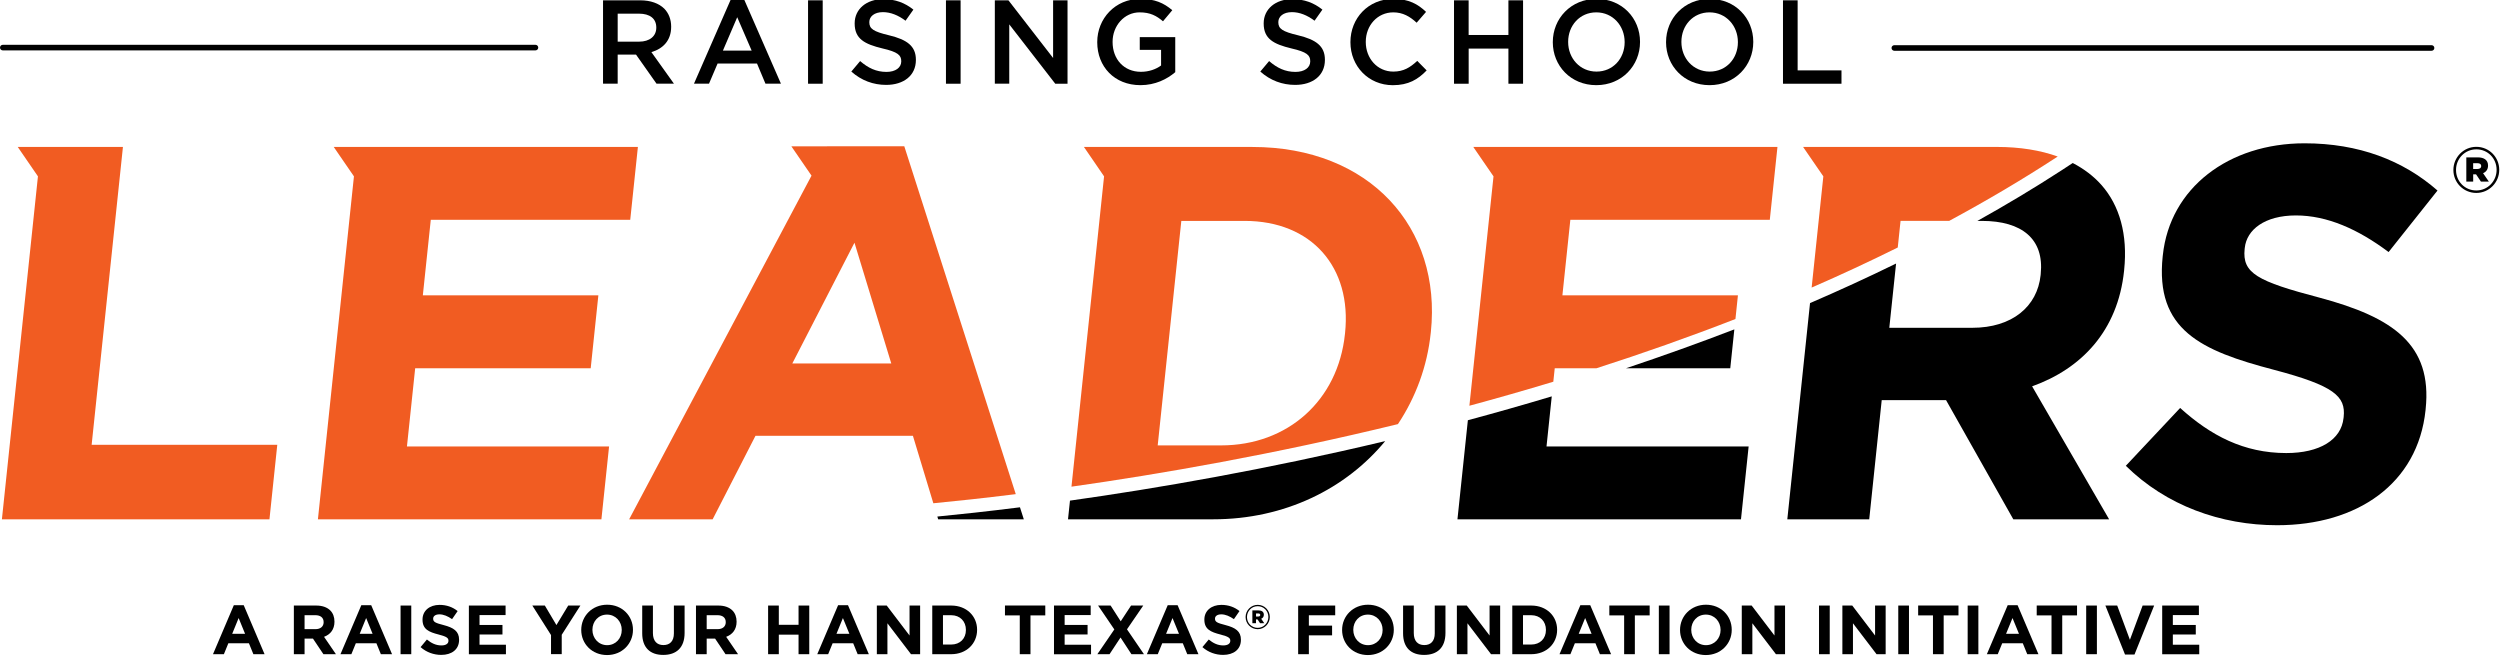 <?xml version="1.0" encoding="utf-8"?>
<!-- Generator: Adobe Illustrator 25.2.3, SVG Export Plug-In . SVG Version: 6.00 Build 0)  -->
<svg version="1.1" id="Layer_1" xmlns="http://www.w3.org/2000/svg" xmlns:xlink="http://www.w3.org/1999/xlink" x="0px" y="0px"
	 viewBox="0 0 786.77 207.02" style="enable-background:new 0 0 786.77 207.02;" xml:space="preserve">
<style type="text/css">
	.st0{fill:#F15C22;}
</style>
<g>
	<path d="M544.53,115.89l1.28-12.23c-11.07,4.26-22.44,8.34-34.08,12.23H544.53z"/>
	<path d="M294.99,162.56l0.26,0.87h26.95l-1.21-3.78C310.68,160.95,301.92,161.89,294.99,162.56z"/>
	<path d="M336.73,157.55l-0.62,5.88h45.7c22.53,0,41.75-9.62,54.12-24.61C398.23,147.82,363.81,153.74,336.73,157.55z"/>
	<path d="M488.35,124.74c-8.89,2.67-17.7,5.17-26.4,7.51l-3.28,31.19h89.23l2.41-22.93H486.7L488.35,124.74z"/>
	<path d="M168.51,15.86H0.88C0.39,15.86,0,15.46,0,14.98s0.39-0.88,0.88-0.88h167.63c0.49,0,0.88,0.39,0.88,0.88
		S168.99,15.86,168.51,15.86z"/>
	<path d="M765.23,15.98H596.16c-0.49,0-0.88-0.39-0.88-0.88c0-0.48,0.39-0.88,0.88-0.88h169.07c0.49,0,0.88,0.39,0.88,0.88
		C766.11,15.59,765.72,15.98,765.23,15.98z"/>
	<g>
		<path d="M189.78,0.1h11.7c3.3,0,5.88,0.97,7.57,2.62c1.39,1.43,2.17,3.37,2.17,5.66v0.07c0,4.31-2.59,6.9-6.22,7.95l7.09,9.93
			h-5.48l-6.45-9.15h-5.77v9.15h-4.61V0.1z M201.14,13.11c3.3,0,5.4-1.72,5.4-4.39V8.65c0-2.81-2.03-4.35-5.44-4.35h-6.71v8.81
			H201.14z"/>
		<path d="M229.95-0.09h4.27l11.55,26.43h-4.87l-2.66-6.34h-12.41l-2.7,6.34h-4.73L229.95-0.09z M236.55,15.92l-4.54-10.5l-4.5,10.5
			H236.55z"/>
		<path d="M254.3,0.1h4.61v26.25h-4.61V0.1z"/>
		<path d="M267.92,22.52l2.77-3.3c2.51,2.17,5.06,3.41,8.29,3.41c2.85,0,4.65-1.35,4.65-3.3v-0.08c0-1.87-1.05-2.89-5.92-4.01
			c-5.59-1.35-8.74-3-8.74-7.83V7.34c0-4.5,3.75-7.61,8.96-7.61c3.82,0,6.86,1.16,9.52,3.3l-2.47,3.49c-2.36-1.76-4.73-2.7-7.13-2.7
			c-2.7,0-4.27,1.39-4.27,3.11V7c0,2.03,1.2,2.92,6.26,4.12c5.55,1.35,8.4,3.34,8.4,7.69v0.07c0,4.91-3.86,7.84-9.37,7.84
			C274.85,26.72,271.07,25.33,267.92,22.52z"/>
		<path d="M297.7,0.1h4.61v26.25h-4.61V0.1z"/>
		<path d="M313.08,0.1h4.28l14.06,18.15V0.1h4.54v26.25h-3.86L317.62,7.67v18.67h-4.54V0.1z"/>
		<path d="M345.31,13.3v-0.07c0-7.35,5.62-13.58,13.53-13.58c4.57,0,7.39,1.28,10.09,3.56L366,6.7c-2.02-1.72-4.01-2.81-7.35-2.81
			c-4.84,0-8.51,4.24-8.51,9.26v0.08c0,5.4,3.56,9.37,8.92,9.37c2.48,0,4.72-0.79,6.34-1.99V15.7h-6.71v-4.01h11.17v11.02
			c-2.59,2.21-6.3,4.09-10.95,4.09C350.7,26.8,345.31,20.95,345.31,13.3z"/>
		<path d="M396.63,22.52l2.77-3.3c2.51,2.17,5.06,3.41,8.29,3.41c2.85,0,4.65-1.35,4.65-3.3v-0.08c0-1.87-1.05-2.89-5.92-4.01
			c-5.59-1.35-8.73-3-8.73-7.83V7.34c0-4.5,3.75-7.61,8.96-7.61c3.82,0,6.86,1.16,9.52,3.3l-2.47,3.49c-2.36-1.76-4.73-2.7-7.13-2.7
			c-2.7,0-4.27,1.39-4.27,3.11V7c0,2.03,1.2,2.92,6.26,4.12c5.55,1.35,8.4,3.34,8.4,7.69v0.07c0,4.91-3.86,7.84-9.37,7.84
			C403.56,26.72,399.78,25.33,396.63,22.52z"/>
		<path d="M424.99,13.3v-0.07c0-7.46,5.59-13.58,13.53-13.58c4.84,0,7.76,1.69,10.27,4.09l-2.96,3.41c-2.1-1.95-4.35-3.26-7.35-3.26
			c-4.99,0-8.66,4.13-8.66,9.26v0.08c0,5.14,3.64,9.3,8.66,9.3c3.22,0,5.29-1.28,7.54-3.37l2.96,3c-2.74,2.85-5.74,4.65-10.65,4.65
			C430.68,26.8,424.99,20.84,424.99,13.3z"/>
		<path d="M457.58,0.1h4.61v10.91h12.52V0.1h4.61v26.25h-4.61V15.29H462.2v11.06h-4.61V0.1z"/>
		<path d="M488.68,13.3v-0.07c0-7.39,5.7-13.58,13.76-13.58s13.69,6.11,13.69,13.5v0.08c0,7.39-5.7,13.57-13.76,13.57
			C494.31,26.8,488.68,20.68,488.68,13.3z M511.29,13.3v-0.07c0-5.1-3.71-9.34-8.93-9.34c-5.21,0-8.85,4.16-8.85,9.26v0.08
			c0,5.1,3.71,9.3,8.92,9.3S511.29,18.4,511.29,13.3z"/>
		<path d="M524.32,13.3v-0.07c0-7.39,5.7-13.58,13.76-13.58c8.06,0,13.69,6.11,13.69,13.5v0.08c0,7.39-5.7,13.57-13.76,13.57
			C529.95,26.8,524.32,20.68,524.32,13.3z M546.93,13.3v-0.07c0-5.1-3.71-9.34-8.93-9.34c-5.21,0-8.85,4.16-8.85,9.26v0.08
			c0,5.1,3.71,9.3,8.92,9.3C543.29,22.52,546.93,18.4,546.93,13.3z"/>
		<path d="M561.12,0.1h4.61v22.05h13.8v4.2h-18.41V0.1z"/>
	</g>
	<path d="M730,93.68c-19.65-5.17-24.4-7.68-23.59-15.36l0.04-0.33c0.6-5.68,6.24-10.19,16.09-10.19c9.85,0,19.58,4.34,29.17,11.52
		l15.39-19.36c-10.85-9.52-24.81-14.86-41.84-14.86c-23.87,0-42.37,14.02-44.6,35.22l-0.04,0.33
		c-2.44,23.21,12.07,29.72,34.98,35.72c19,5.01,22.66,8.35,21.97,14.86l-0.04,0.33c-0.72,6.85-7.5,11.02-18.02,11.02
		c-13.36,0-23.79-5.51-33.4-14.19l-17.1,18.2c12.71,12.52,29.92,18.7,47.62,18.7c25.21,0,44.27-13.02,46.71-36.23l0.03-0.33
		C765.51,108.37,753.05,99.86,730,93.68z"/>
	<path d="M73.59,190.46h3.11l6.56,15.42h-3.52l-1.4-3.43h-6.48l-1.4,3.43h-3.43L73.59,190.46z M77.13,199.47l-2.03-4.97l-2.03,4.97
		H77.13z"/>
	<path d="M92.49,190.57h7c1.95,0,3.46,0.55,4.46,1.55c0.85,0.85,1.31,2.06,1.31,3.5v0.04c0,2.47-1.33,4.03-3.28,4.75l3.74,5.47
		h-3.94l-3.28-4.9h-2.65v4.9h-3.37V190.57z M99.27,198c1.64,0,2.58-0.88,2.58-2.17v-0.04c0-1.44-1.01-2.19-2.65-2.19h-3.35v4.4
		H99.27z"/>
	<path d="M113.71,190.46h3.11l6.56,15.42h-3.52l-1.4-3.43h-6.48l-1.4,3.43h-3.43L113.71,190.46z M117.26,199.47l-2.03-4.97
		l-2.03,4.97H117.26z"/>
	<path d="M126.06,190.57h3.37v15.31h-3.37V190.57z"/>
	<path d="M132.36,203.65l1.99-2.39c1.38,1.14,2.82,1.86,4.57,1.86c1.38,0,2.21-0.55,2.21-1.44v-0.04c0-0.85-0.52-1.29-3.08-1.95
		c-3.08-0.79-5.08-1.64-5.08-4.68v-0.04c0-2.78,2.23-4.61,5.36-4.61c2.23,0,4.13,0.7,5.69,1.95l-1.75,2.54
		c-1.36-0.94-2.69-1.51-3.98-1.51c-1.29,0-1.97,0.59-1.97,1.33v0.04c0,1.01,0.66,1.33,3.3,2.01c3.11,0.81,4.86,1.93,4.86,4.59v0.04
		c0,3.04-2.32,4.75-5.62,4.75C136.54,206.1,134.19,205.29,132.36,203.65z"/>
	<path d="M147.56,190.57h11.55v3h-8.2v3.11h7.22v3h-7.22v3.22h8.31v3h-11.66V190.57z"/>
	<path d="M173.4,199.84l-5.88-9.28h3.94l3.65,6.15l3.72-6.15h3.83l-5.88,9.21v6.1h-3.37V199.84z"/>
	<path d="M182.92,198.27v-0.04c0-4.35,3.43-7.92,8.16-7.92s8.12,3.52,8.12,7.88v0.04c0,4.35-3.43,7.92-8.16,7.92
		C186.31,206.14,182.92,202.62,182.92,198.27z M195.67,198.27v-0.04c0-2.63-1.93-4.81-4.64-4.81c-2.71,0-4.59,2.14-4.59,4.77v0.04
		c0,2.62,1.93,4.81,4.64,4.81C193.79,203.03,195.67,200.89,195.67,198.27z"/>
	<path d="M202.11,199.32v-8.75h3.37v8.66c0,2.49,1.25,3.78,3.3,3.78c2.06,0,3.3-1.25,3.3-3.68v-8.77h3.37v8.64
		c0,4.64-2.6,6.91-6.72,6.91C204.62,206.12,202.11,203.82,202.11,199.32z"/>
	<path d="M219.04,190.57h7c1.95,0,3.46,0.55,4.46,1.55c0.85,0.85,1.31,2.06,1.31,3.5v0.04c0,2.47-1.33,4.03-3.28,4.75l3.74,5.47
		h-3.94l-3.28-4.9h-2.65v4.9h-3.37V190.57z M225.82,198c1.64,0,2.58-0.88,2.58-2.17v-0.04c0-1.44-1.01-2.19-2.65-2.19h-3.35v4.4
		H225.82z"/>
	<path d="M241.73,190.57h3.37v6.06h6.21v-6.06h3.37v15.31h-3.37v-6.15h-6.21v6.15h-3.37V190.57z"/>
	<path d="M263.76,190.46h3.11l6.56,15.42h-3.52l-1.4-3.43h-6.48l-1.4,3.43h-3.43L263.76,190.46z M267.31,199.47l-2.04-4.97
		l-2.03,4.97H267.31z"/>
	<path d="M275.95,190.57h3.11l7.18,9.43v-9.43h3.33v15.31h-2.87l-7.42-9.73v9.73h-3.33V190.57z"/>
	<path d="M293.39,190.57h5.97c4.81,0,8.14,3.3,8.14,7.61v0.04c0,4.31-3.33,7.66-8.14,7.66h-5.97V190.57z M296.76,193.61v9.23h2.6
		c2.76,0,4.62-1.86,4.62-4.57v-0.04c0-2.71-1.86-4.62-4.62-4.62H296.76z"/>
	<path d="M320.93,193.67h-4.66v-3.11h12.69v3.11h-4.66v12.21h-3.37V193.67z"/>
	<path d="M331.7,190.57h11.55v3h-8.2v3.11h7.22v3h-7.22v3.22h8.31v3H331.7V190.57z"/>
	<path d="M359.79,190.57l-5.12,7.48l5.34,7.83h-3.94l-3.43-5.25l-3.46,5.25h-3.83l5.34-7.79l-5.12-7.53h3.94l3.19,4.97l3.26-4.97
		H359.79z"/>
	<path d="M367.49,190.46h3.11l6.56,15.42h-3.52l-1.4-3.43h-6.48l-1.4,3.43h-3.43L367.49,190.46z M371.04,199.47L369,194.5
		l-2.03,4.97H371.04z"/>
	<path d="M378.41,203.65l1.99-2.39c1.38,1.14,2.82,1.86,4.57,1.86c1.38,0,2.21-0.55,2.21-1.44v-0.04c0-0.85-0.53-1.29-3.08-1.95
		c-3.08-0.79-5.08-1.64-5.08-4.68v-0.04c0-2.78,2.23-4.61,5.36-4.61c2.23,0,4.14,0.7,5.69,1.95l-1.75,2.54
		c-1.36-0.94-2.69-1.51-3.98-1.51c-1.29,0-1.97,0.59-1.97,1.33v0.04c0,1.01,0.66,1.33,3.3,2.01c3.11,0.81,4.86,1.93,4.86,4.59v0.04
		c0,3.04-2.32,4.75-5.62,4.75C382.59,206.1,380.25,205.29,378.41,203.65z"/>
	<path d="M392,194.2v-0.02c0-2.08,1.69-3.83,3.81-3.83c2.14,0,3.81,1.73,3.81,3.81v0.02c0,2.08-1.69,3.83-3.81,3.83
		C393.66,198,392,196.28,392,194.2z M399.17,194.18v-0.02c0-1.86-1.44-3.39-3.37-3.39c-1.9,0-3.37,1.55-3.37,3.41v0.02
		c0,1.86,1.44,3.39,3.37,3.39C397.71,197.59,399.17,196.03,399.17,194.18z M394.14,192.1h1.92c0.98,0,1.68,0.41,1.68,1.36
		c0,0.63-0.33,1.07-0.83,1.27l0.96,1.4h-1.31l-0.81-1.2h-0.48v1.2h-1.14V192.1z M396,194.02c0.39,0,0.61-0.2,0.61-0.48
		c0-0.31-0.22-0.48-0.61-0.48h-0.72v0.96H396z"/>
	<path d="M408.54,190.57h11.66v3.06h-8.29v3.26h7.31v3.06h-7.31v5.93h-3.37V190.57z"/>
	<path d="M422.37,198.27v-0.04c0-4.35,3.44-7.92,8.16-7.92c4.73,0,8.11,3.52,8.11,7.88v0.04c0,4.35-3.43,7.92-8.16,7.92
		S422.37,202.62,422.37,198.27z M435.12,198.27v-0.04c0-2.63-1.92-4.81-4.64-4.81s-4.59,2.14-4.59,4.77v0.04
		c0,2.62,1.92,4.81,4.64,4.81C433.24,203.03,435.12,200.89,435.12,198.27z"/>
	<path d="M441.56,199.32v-8.75h3.37v8.66c0,2.49,1.25,3.78,3.3,3.78c2.06,0,3.3-1.25,3.3-3.68v-8.77h3.37v8.64
		c0,4.64-2.6,6.91-6.72,6.91C444.07,206.12,441.56,203.82,441.56,199.32z"/>
	<path d="M458.49,190.57h3.11l7.18,9.43v-9.43h3.33v15.31h-2.87l-7.42-9.73v9.73h-3.33V190.57z"/>
	<path d="M475.93,190.57h5.97c4.81,0,8.14,3.3,8.14,7.61v0.04c0,4.31-3.33,7.66-8.14,7.66h-5.97V190.57z M479.3,193.61v9.23h2.6
		c2.76,0,4.62-1.86,4.62-4.57v-0.04c0-2.71-1.86-4.62-4.62-4.62H479.3z"/>
	<path d="M497.35,190.46h3.11l6.56,15.42h-3.52l-1.4-3.43h-6.48l-1.4,3.43h-3.43L497.35,190.46z M500.89,199.47l-2.03-4.97
		l-2.03,4.97H500.89z"/>
	<path d="M511.13,193.67h-4.66v-3.11h12.69v3.11h-4.66v12.21h-3.37V193.67z"/>
	<path d="M522.05,190.57h3.37v15.31h-3.37V190.57z"/>
	<path d="M528.72,198.27v-0.04c0-4.35,3.44-7.92,8.16-7.92c4.73,0,8.11,3.52,8.11,7.88v0.04c0,4.35-3.43,7.92-8.16,7.92
		S528.72,202.62,528.72,198.27z M541.48,198.27v-0.04c0-2.63-1.92-4.81-4.64-4.81s-4.59,2.14-4.59,4.77v0.04
		c0,2.62,1.92,4.81,4.64,4.81C539.59,203.03,541.48,200.89,541.48,198.27z"/>
	<path d="M548.15,190.57h3.11l7.18,9.43v-9.43h3.33v15.31h-2.87l-7.42-9.73v9.73h-3.33V190.57z"/>
	<path d="M572.46,190.57h3.37v15.31h-3.37V190.57z"/>
	<path d="M579.81,190.57h3.11l7.18,9.43v-9.43h3.33v15.31h-2.87l-7.42-9.73v9.73h-3.33V190.57z"/>
	<path d="M597.4,190.57h3.37v15.31h-3.37V190.57z"/>
	<path d="M608.32,193.67h-4.66v-3.11h12.69v3.11h-4.66v12.21h-3.37V193.67z"/>
	<path d="M619.24,190.57h3.37v15.31h-3.37V190.57z"/>
	<path d="M631.84,190.46h3.11l6.56,15.42h-3.52l-1.4-3.43h-6.48l-1.4,3.43h-3.43L631.84,190.46z M635.39,199.47l-2.04-4.97
		l-2.03,4.97H635.39z"/>
	<path d="M645.63,193.67h-4.66v-3.11h12.69v3.11h-4.66v12.21h-3.37V193.67z"/>
	<path d="M656.54,190.57h3.37v15.31h-3.37V190.57z"/>
	<path d="M662.58,190.57h3.72l4,10.78l4-10.78h3.63l-6.19,15.42h-2.98L662.58,190.57z"/>
	<path d="M680.46,190.57h11.55v3h-8.2v3.11h7.22v3h-7.22v3.22h8.31v3h-11.66V190.57z"/>
	<g>
		<path class="st0" d="M28.84,139.99l9.85-93.75H20.24h-7.33H5.58l3.18,4.63l3.18,4.63L0.6,163.43H84.8l2.46-23.44H28.84z"/>
		<polygon class="st0" points="112.36,46.25 105.03,46.25 108.21,50.88 111.39,55.5 100.05,163.43 189.27,163.43 191.68,140.5 
			128.07,140.5 130.66,115.89 185.9,115.89 188.31,92.95 133.07,92.95 135.57,69.18 198.34,69.18 200.75,46.25 119.69,46.25 		"/>
		<path class="st0" d="M293.73,158.38c6.84-0.65,15.6-1.59,25.94-2.87L284.59,46.04h-24.31l0,0.01h-3.9h-7.33l3.18,4.63l3.16,4.6
			l-57.4,108.16h26.28l13.48-26.28h49.55L293.73,158.38z M249.35,114.38l19.56-38l11.58,38H249.35z"/>
		<path class="st0" d="M347.46,55.5l-10.26,97.66c28-3.97,63.72-10.17,102.74-19.69c5.59-8.41,9.22-18.14,10.32-28.63l0.04-0.33
			c3.47-32.98-19.32-58.26-56.15-58.26h-38.37h-7.33h-7.33l3.18,4.63L347.46,55.5z M371.77,69.52h19.92
			c21.09,0,33.79,14.57,31.61,35.32l-0.04,0.34c-2.18,20.76-17.91,34.99-39,34.99h-19.92L371.77,69.52z"/>
		<path class="st0" d="M470.02,55.5l-7.59,72.19c8.7-2.35,17.52-4.87,26.41-7.56l0.45-4.24h13.14c14.52-4.67,29.16-9.82,43.73-15.5
			l0.78-7.44h-55.24l2.5-23.77h62.77l2.41-22.93h-81.06h-7.33h-7.33l3.18,4.63L470.02,55.5z"/>
		<g>
			<path class="st0" d="M573.82,55.5l-3.68,35c9.13-3.97,18.17-8.18,27.1-12.61l0.88-8.38h15.31c11.7-6.31,23.12-13.04,34.15-20.25
				c-5.45-1.97-11.86-3.02-19.23-3.02h-46.24h-7.33h-7.33l3.18,4.63L573.82,55.5z"/>
			<path d="M668.49,84.92l-0.03,0.33c-1.98,18.92-13.45,30.8-28.94,36.33l24.24,41.86h-30.15l-21.17-37.51h-20.25l-3.93,37.51
				h-25.78l7.15-68.05c9.1-3.93,18.15-8.07,27.08-12.45l-2.13,20.22h26.1c12.56,0,20.49-6.68,21.52-16.58l0.03-0.33
				c1.15-11.06-5.94-16.73-18.5-16.73h-1.42c9.05-5.05,17.91-10.35,26.55-15.96c1.12-0.74,3.43-2.25,3.43-2.25s0.09,0.03,0.15,0.06
				c3.43,1.8,6.41,4.05,8.84,6.77C667.1,64.68,669.64,73.87,668.49,84.92z"/>
		</g>
	</g>
	<path d="M779.69,53.18c0.75,0,1.17-0.37,1.17-0.91c0-0.58-0.42-0.91-1.17-0.91h-1.37v1.82H779.69L779.69,53.18z M776.17,49.53h3.65
		c1.86,0,3.19,0.79,3.19,2.57c0,1.2-0.62,2.03-1.57,2.4l1.82,2.65h-2.49l-1.53-2.28h-0.91v2.28h-2.16V49.53L776.17,49.53z
		 M785.7,53.47v-0.04c0-3.53-2.73-6.43-6.38-6.43c-3.61,0-6.39,2.94-6.39,6.47v0.04c0,3.53,2.73,6.43,6.39,6.43
		C782.93,59.94,785.7,56.99,785.7,53.47L785.7,53.47z M772.1,53.51v-0.04c0-3.94,3.19-7.26,7.22-7.26c4.06,0,7.21,3.28,7.21,7.22
		v0.04c0,3.94-3.19,7.25-7.21,7.25C775.26,60.72,772.1,57.45,772.1,53.51L772.1,53.51z"/>
</g>
</svg>
